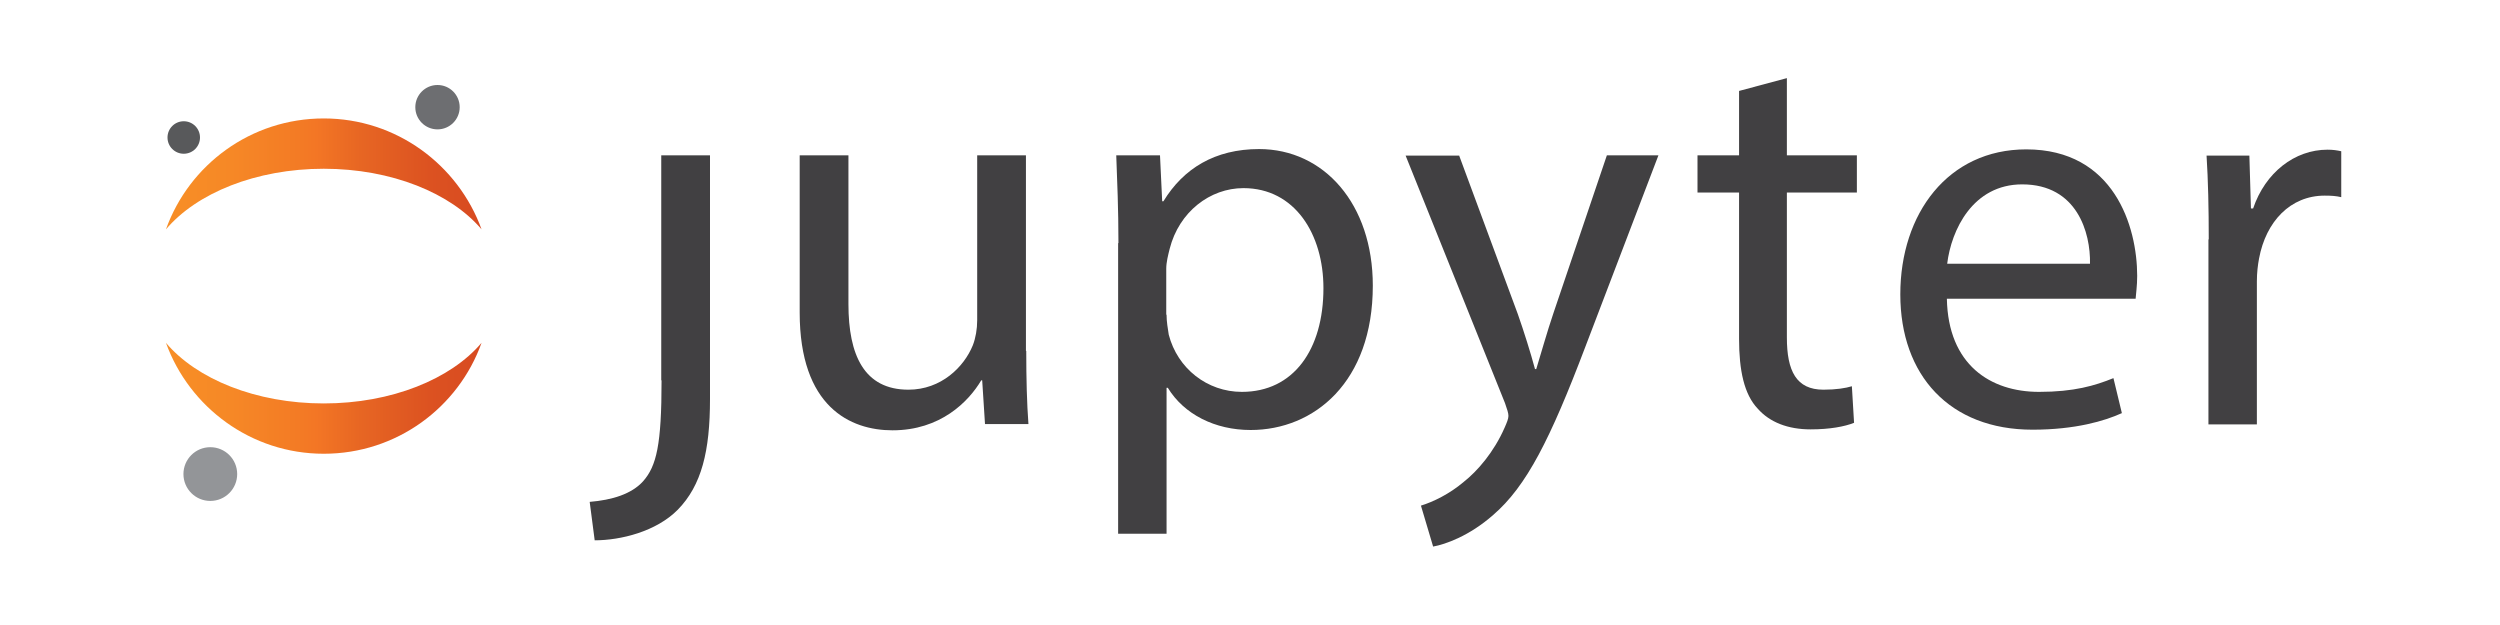 <?xml version="1.0" encoding="utf-8"?>
<!-- Generator: Adobe Illustrator 19.1.0, SVG Export Plug-In . SVG Version: 6.00 Build 0)  -->
<svg version="1.1" id="Layer_1" xmlns="http://www.w3.org/2000/svg" xmlns:xlink="http://www.w3.org/1999/xlink" x="0px" y="0px"
	 viewBox="0 0 800 200" enable-background="new 0 0 800 200" xml:space="preserve">
<g>
	<path fill="#414042" d="M211.7,121.7c0,20.6-1.6,27.4-5.9,32.3c-3.7,4.1-9.9,6-17.1,6.6l1.6,12.3c8.3,0,19.7-2.8,26.6-9.8
		c7.6-7.8,10.3-18.7,10.3-35.4v-78h-15.6V121.7z"/>
	<path fill="#414042" d="M328.4,112.3c0,8.9,0.2,16.7,0.7,23.4h-13.9l-0.9-14H314c-4.1,6.9-13.1,16-28.4,16
		c-13.5,0-29.7-7.5-29.7-37.7V49.7h15.6v47.6c0,16.3,5,27.4,19.2,27.4c10.5,0,17.8-7.3,20.6-14.2c0.9-2.3,1.4-5.2,1.4-8V49.7h15.6
		V112.3z"/>
	<path fill="#414042" d="M357.9,77.8c0-11-0.4-19.9-0.7-28.1h14l0.7,14.7h0.4c6.4-10.5,16.5-16.7,30.6-16.7
		c20.8,0,36.4,17.6,36.4,43.7c0,30.9-18.8,46.2-39.1,46.2c-11.4,0-21.3-5-26.5-13.5h-0.4v46.7h-15.5V77.8z M373.3,100.7
		c0,2.3,0.4,4.4,0.7,6.4c2.8,10.8,12.3,18.3,23.4,18.3c16.5,0,26.1-13.5,26.1-33.2c0-17.2-9.1-32-25.6-32
		c-10.7,0-20.6,7.6-23.6,19.4c-0.5,2-1.1,4.3-1.1,6.4V100.7z"/>
	<path fill="#414042" d="M466.9,49.7l18.8,50.8c2,5.7,4.1,12.4,5.5,17.6h0.4c1.6-5.2,3.4-11.7,5.5-17.9l17.1-50.5h16.5L507.3,111
		c-11.2,29.5-18.8,44.6-29.5,53.8c-7.6,6.7-15.3,9.4-19.2,10.1l-3.9-13.1c3.9-1.2,9.1-3.7,13.7-7.6c4.3-3.4,9.6-9.4,13.1-17.4
		c0.7-1.6,1.2-2.8,1.2-3.7c0-0.9-0.4-2.1-1.1-4.1l-31.8-79.2H466.9z"/>
	<path fill="#414042" d="M571.8,25v24.7h22.4v11.9h-22.4V108c0,10.7,3,16.7,11.7,16.7c4.1,0,7.1-0.5,9.1-1.1l0.7,11.7
		c-3,1.2-7.8,2.1-13.9,2.1c-7.3,0-13.1-2.3-16.9-6.6c-4.4-4.6-6-12.3-6-22.4V61.6h-13.3V49.7h13.3V29.1L571.8,25z"/>
	<path fill="#414042" d="M623,95.6c0.4,21.1,13.9,29.8,29.5,29.8c11.2,0,17.9-2,23.8-4.4l2.7,11.2c-5.5,2.5-14.9,5.3-28.6,5.3
		c-26.5,0-42.3-17.4-42.3-43.3c0-25.9,15.3-46.4,40.3-46.4c28.1,0,35.5,24.7,35.5,40.5c0,3.2-0.4,5.7-0.5,7.3H623z M668.8,84.4
		c0.2-9.9-4.1-25.4-21.7-25.4c-15.8,0-22.7,14.6-24,25.4H668.8z"/>
	<path fill="#414042" d="M706.8,76.6c0-10.1-0.2-18.8-0.7-26.8h13.7l0.5,16.9h0.7c3.9-11.5,13.3-18.8,23.8-18.8c1.8,0,3,0.2,4.4,0.5
		v14.7c-1.6-0.4-3.2-0.5-5.3-0.5c-11,0-18.8,8.3-21,20.1c-0.4,2.1-0.7,4.6-0.7,7.3v45.8h-15.5V76.6z"/>
</g>
<circle fill="#6D6E71" cx="140" cy="34.3" r="7.1"/>
<g>
	<linearGradient id="SVGID_1_" gradientUnits="userSpaceOnUse" x1="53.094" y1="127.485" x2="154.13" y2="127.485">
		<stop  offset="5.220520e-02" style="stop-color:#F78D26"/>
		<stop  offset="0.206" style="stop-color:#F68826"/>
		<stop  offset="0.432" style="stop-color:#F37A25"/>
		<stop  offset="0.477" style="stop-color:#F37625"/>
		<stop  offset="0.616" style="stop-color:#E76623"/>
		<stop  offset="0.836" style="stop-color:#DC5221"/>
		<stop  offset="0.987" style="stop-color:#D84B21"/>
	</linearGradient>
	<path fill="url(#SVGID_1_)" d="M103.6,129.1c-21.7,0-40.7-7.8-50.5-19.4c7.5,20.7,27.3,35.5,50.5,35.5c23.3,0,43.1-14.8,50.5-35.5
		C144.3,121.3,125.3,129.1,103.6,129.1z"/>
	<linearGradient id="SVGID_2_" gradientUnits="userSpaceOnUse" x1="53.094" y1="55.595" x2="154.13" y2="55.595">
		<stop  offset="5.220520e-02" style="stop-color:#F78D26"/>
		<stop  offset="0.206" style="stop-color:#F68826"/>
		<stop  offset="0.432" style="stop-color:#F37A25"/>
		<stop  offset="0.477" style="stop-color:#F37625"/>
		<stop  offset="0.616" style="stop-color:#E76623"/>
		<stop  offset="0.836" style="stop-color:#DC5221"/>
		<stop  offset="0.987" style="stop-color:#D84B21"/>
	</linearGradient>
	<path fill="url(#SVGID_2_)" d="M103.6,54c21.7,0,40.7,7.8,50.5,19.4c-7.5-20.7-27.3-35.5-50.5-35.5c-23.3,0-43.1,14.8-50.5,35.5
		C62.9,61.8,81.9,54,103.6,54z"/>
</g>
<circle fill="#939598" cx="67.3" cy="151.7" r="8.6"/>
<circle fill="#58595B" cx="58.8" cy="44" r="5.2"/>
</svg>
